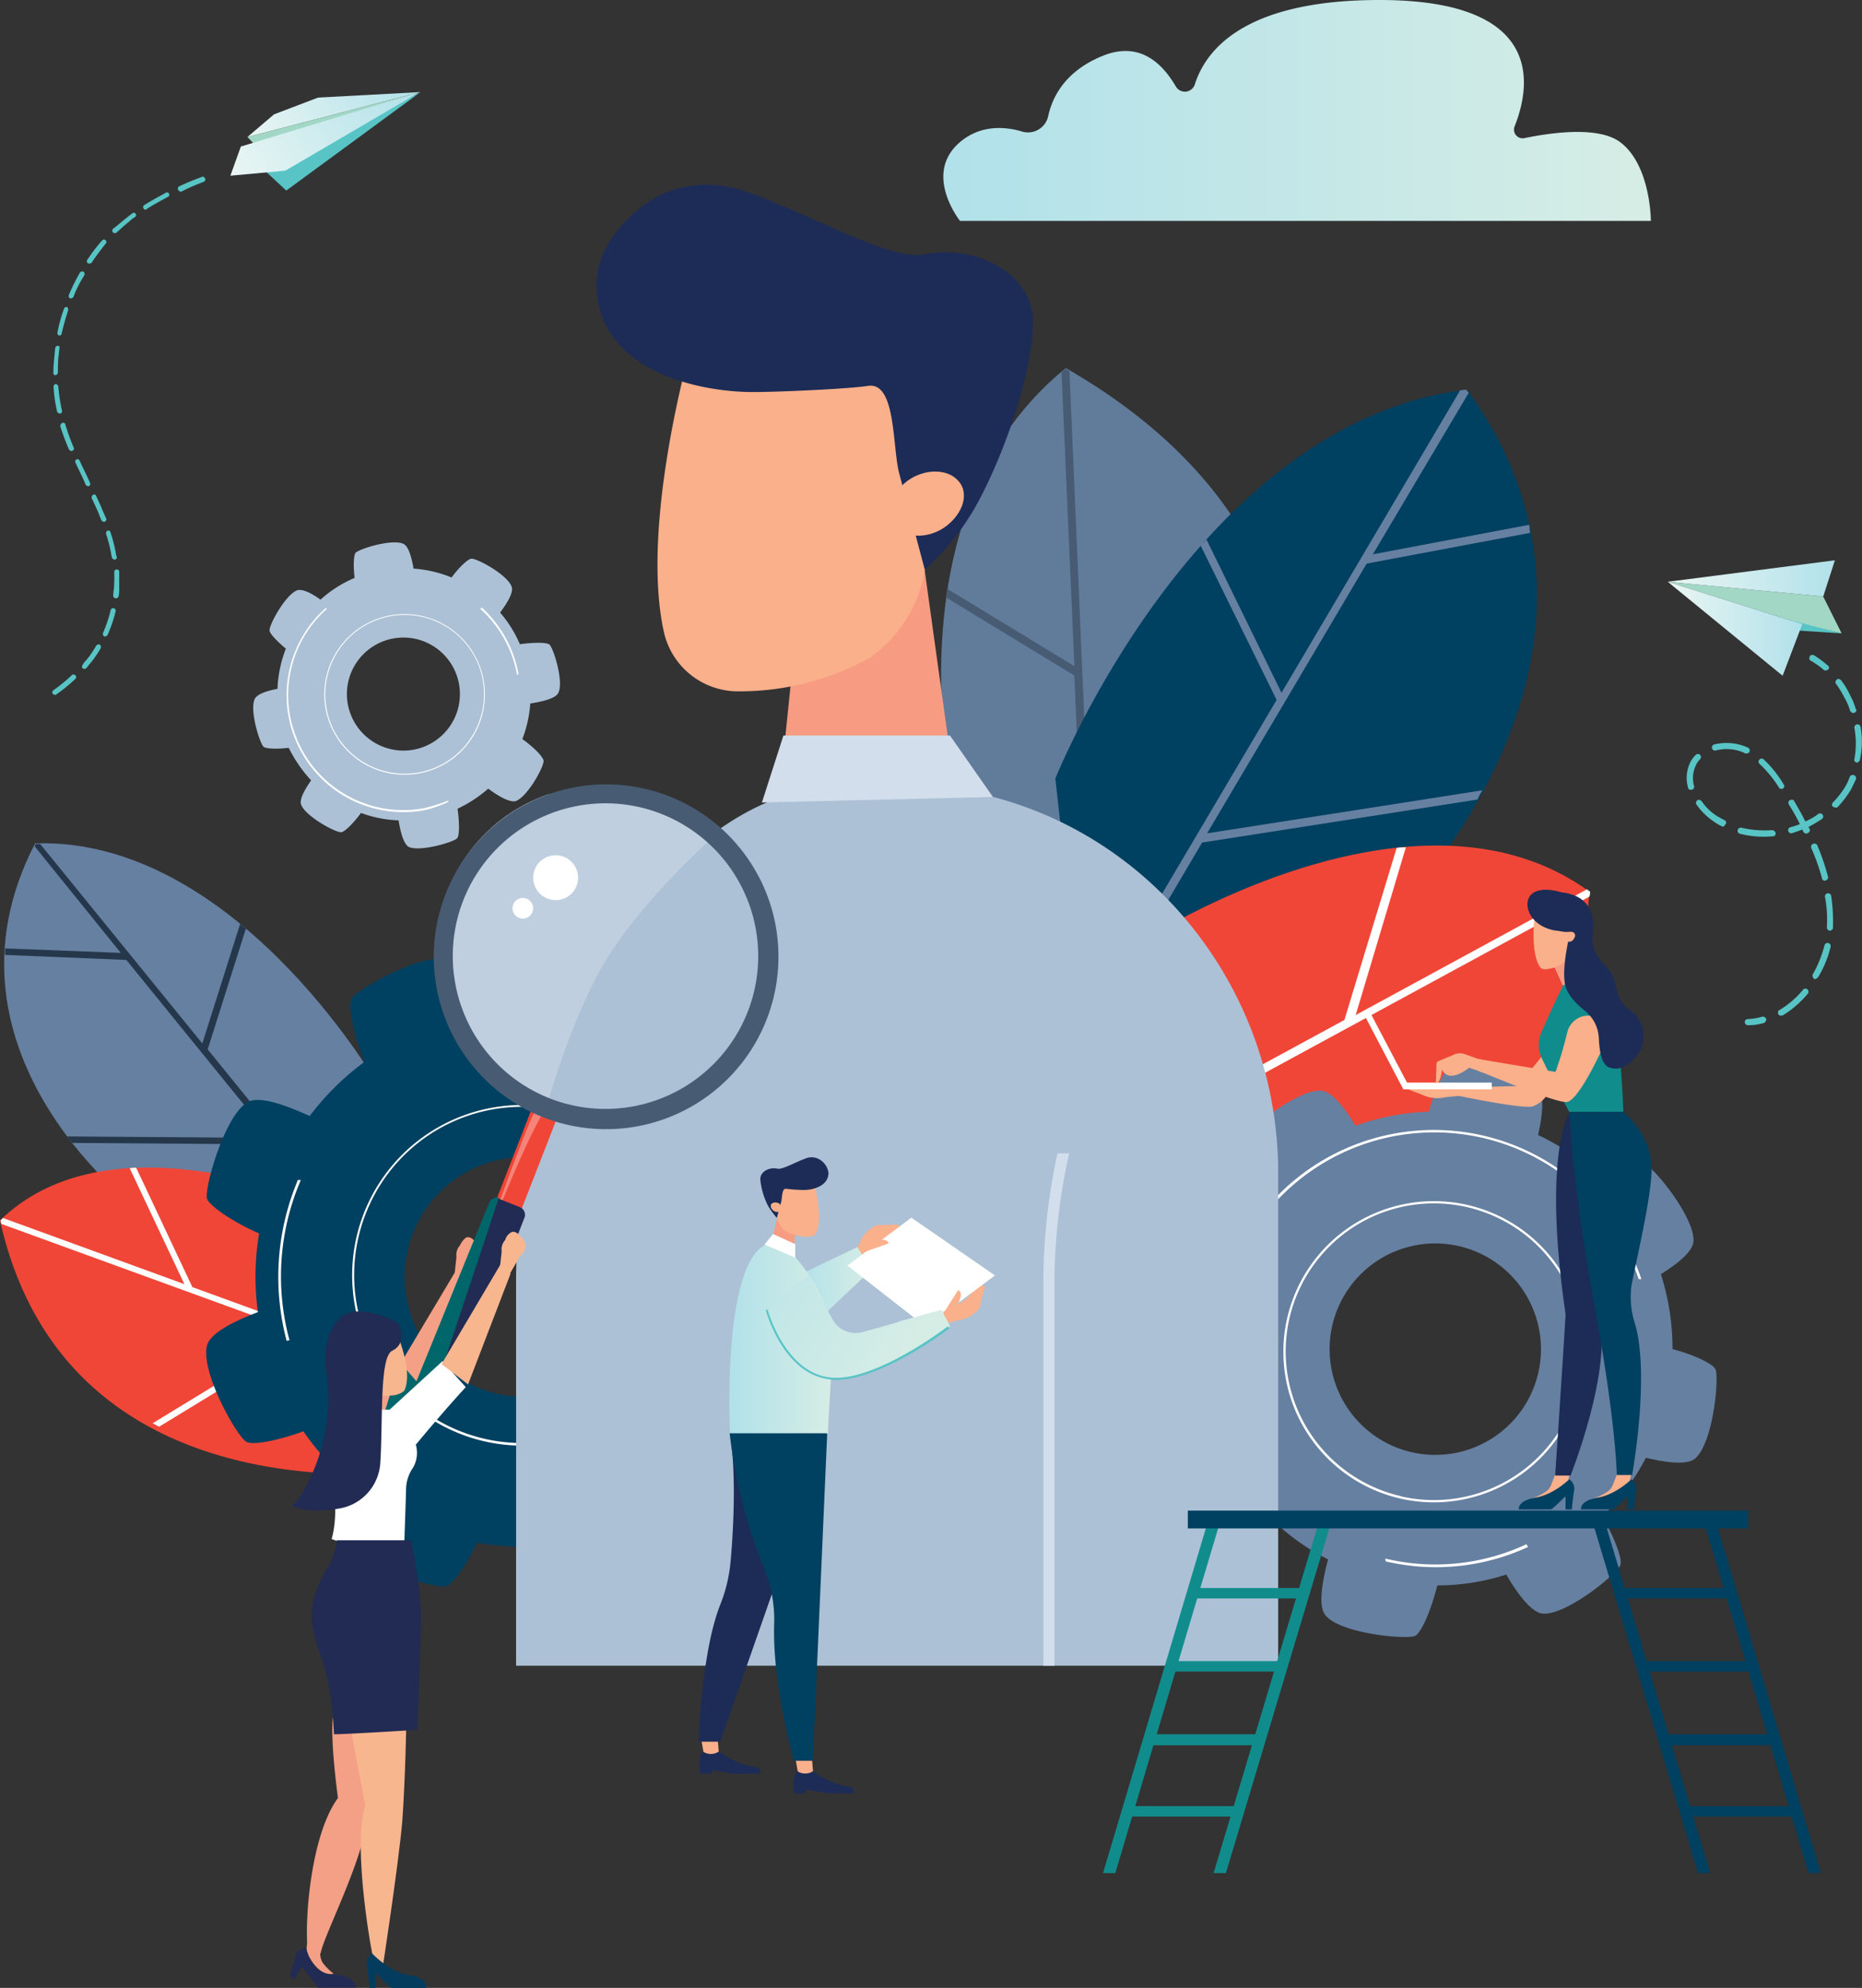 <svg xmlns="http://www.w3.org/2000/svg" xmlns:xlink="http://www.w3.org/1999/xlink" viewBox="0 0 371.08 396"><rect x="0" y="0" width="371.08" height="396" fill="#333333" stroke="none"/><defs><style>.cls-1{fill:#6680a1;}.cls-2{fill:#25374b;}.cls-3{fill:#f04637;}.cls-28,.cls-4{fill:#fff;}.cls-5{fill:#617b9b;}.cls-6{fill:#475b73;}.cls-7{fill:#004060;}.cls-8{fill:#acc1d6;}.cls-9{fill:url(#linear-gradient);}.cls-10{fill:url(#linear-gradient-2);}.cls-11{fill:#a2d7c5;}.cls-12{fill:#58c4c5;}.cls-13{fill:url(#linear-gradient-3);}.cls-14{fill:#f79c82;}.cls-15{fill:#fab08a;}.cls-16{fill:#1c2c57;}.cls-17{fill:#d2deec;}.cls-18{fill:#118c8c;}.cls-19{fill:url(#linear-gradient-4);}.cls-20{fill:url(#linear-gradient-5);}.cls-21{fill:url(#linear-gradient-6);}.cls-22{fill:url(#linear-gradient-7);}.cls-23{fill:#f4a086;}.cls-24{fill:#00666a;}.cls-25{fill:#f8b68f;}.cls-26{fill:#043c5e;}.cls-27{fill:#212b53;}.cls-28{opacity:0.33;isolation:isolate;}.cls-29{fill:#bfcfdf;}.cls-30{fill:url(#linear-gradient-8);}.cls-31{fill:url(#linear-gradient-9);}</style><linearGradient id="linear-gradient" x1="329" y1="342" x2="188" y2="342" gradientTransform="matrix(1, 0, 0, -1, 0, 364)" gradientUnits="userSpaceOnUse"><stop offset="0" stop-color="#d6ede5"/><stop offset="1" stop-color="#b1e1ea"/></linearGradient><linearGradient id="linear-gradient-2" x1="51.89" y1="332.59" x2="80.73" y2="350.63" gradientTransform="matrix(1, 0, 0, -1, 0, 364)" gradientUnits="userSpaceOnUse"><stop offset="0" stop-color="#eaf6f3"/><stop offset="1" stop-color="#b1e1ea"/></linearGradient><linearGradient id="linear-gradient-3" x1="46.45" y1="328.12" x2="81" y2="349.73" xlink:href="#linear-gradient-2"/><linearGradient id="linear-gradient-4" x1="173.79" y1="108.28" x2="159.04" y2="108.28" xlink:href="#linear-gradient"/><linearGradient id="linear-gradient-5" x1="165.94" y1="97.45" x2="145.31" y2="97.45" xlink:href="#linear-gradient"/><linearGradient id="linear-gradient-6" x1="181" y1="92.88" x2="135.76" y2="120.86" xlink:href="#linear-gradient"/><linearGradient id="linear-gradient-7" x1="184.19" y1="98.03" x2="138.95" y2="126.02" xlink:href="#linear-gradient"/><linearGradient id="linear-gradient-8" x1="332.36" y1="248.78" x2="365.67" y2="248.78" xlink:href="#linear-gradient-2"/><linearGradient id="linear-gradient-9" x1="332.36" y1="238.75" x2="359.18" y2="238.75" xlink:href="#linear-gradient-2"/></defs><title>Asset 1</title><g id="Layer_2" data-name="Layer 2"><g id="Layer_1-2" data-name="Layer 1"><path class="cls-1" d="M74.8,215.29S46.57,166.74,7,168c-21.9,42.21,21.5,73.81,21.5,73.81l47.76,11.49Z"/><path class="cls-2" d="M47.85,184.08l-7.53,23.78L8,168.12H7.13c-.1.2-.2.3-.2.5l17.14,21.2L1,188.93v1.29l24.18,1L54,226.68l-40.62-.3c.3.4.59.79,1,1.29l40.72.3L75.6,253.13l.79.2v-1.19l-35-43.1L49,185Q48.3,184.37,47.85,184.08Z"/><path class="cls-3" d="M41.71,233.61c-13.57-2.18-30.22-1.68-41.71,9.51,14.07,62.72,87.49,49.34,87.49,49.34L74.21,256.3A45.65,45.65,0,0,0,41.71,233.61Z"/><path class="cls-4" d="M.1,243.13c.1.2.1.49.2.69l59.64,21.7-29.52,18c.4.2.89.49,1.29.69l29.72-18.13,23.28,8.52-1-1.68L38.34,256.4l-11.2-23.78a5.66,5.66,0,0,0-1.29.1l10.9,23.09L.59,242.63Z"/><path class="cls-5" d="M192.81,173.32s-20.58-67.43,19.6-100c77.16,44.3,33.31,119.94,33.31,119.94Z"/><path class="cls-6" d="M212.4,73.46c.24.12.49.37.73.49l3.55,83,37.6-35.74c.12.49.37,1.1.49,1.59l-38,36.1,1,24-1.59-.61-2.08-47.73L188.52,119c.12-.61.12-1.1.25-1.71l25.35,15.42-2.57-58.62A5.17,5.17,0,0,0,212.4,73.46Z"/><path class="cls-7" d="M210.32,155.09s28.41-71.23,82.06-77.47c38.09,52.5-14.09,103.9-14.09,103.9l-62.22,25.09Z"/><path class="cls-1" d="M240.45,107.48,255.39,138,291,77.74c.37,0,.86-.12,1.22-.12a2.17,2.17,0,0,0,.49.61l-19.11,32.19,31.11-5.87a2.07,2.07,0,0,1,.12.86l.12.74-32.58,6.12L240.57,166l54.87-8.57a13.32,13.32,0,0,0-1,1.84l-54.87,8.57L217.06,206l-1.1.37-.12-1.71,38.58-65.23-15.19-30.84A9.9,9.9,0,0,0,240.45,107.48Z"/><path class="cls-3" d="M228.2,187.15s53.77-34.76,88.55-9.55c-6.25,87.5-118.19,85.67-118.19,85.67Z"/><path class="cls-4" d="M316.88,177.6a2.7,2.7,0,0,1-.12,1l-76.18,41.37,43.48,18.36c-.49.37-1.1.73-1.59,1.1l-43.73-18.48L209,237.08l1-2.45,57.93-31.45,10.41-34.27a9.3,9.3,0,0,1,1.84-.12l-10,33.41,46.17-25.09C316.26,177.24,316.51,177.36,316.88,177.6Z"/><path class="cls-1" d="M228.77,266.27c.54,1.19,4.87,3.14,10.18,4.44a46.11,46.11,0,0,0,2.6,13.42c-4.11,2.38-8.12,5.3-8.23,7.57-.22,4.76,7.9,14.72,9.74,15.36,1.19.43,5.85-1.3,10.61-4.22a44.29,44.29,0,0,0,11,7.79c-1.19,4.55-2.06,9.52-.43,11.25,3.14,3.57,16,4.76,17.76,4,1.19-.54,3.14-4.87,4.44-10.06a45.15,45.15,0,0,0,13.75-2.16c2.27,3.9,5.09,7.68,7.36,7.79,4.77.22,14.73-7.9,15.38-9.74.43-1.08-1.08-5.19-3.57-9.63a46.18,46.18,0,0,0,8.66-11.69c4.11,1,8.34,1.51,9.85.11,3.57-3.14,4.77-16,4-17.75-.43-1-4-2.81-8.55-4A49,49,0,0,0,331,253.82c3.46-2.16,6.39-4.54,6.5-6.6.22-4.76-7.91-14.72-9.75-15.36-1.08-.33-4.66.86-8.66,3a45.11,45.11,0,0,0-12.56-8.76c.87-3.89,1.3-7.79,0-9.2-3.14-3.57-16-4.76-17.76-4-1,.43-2.82,4.11-4,8.55a47.36,47.36,0,0,0-14.62,2.81c-2.17-3.57-4.77-6.93-6.93-7-4.76-.22-14.73,7.9-15.38,9.74-.43,1.08,1.08,5.3,3.68,9.63a48.86,48.86,0,0,0-7.9,11.79c-4.33-1.08-9-1.73-10.61-.33C229.2,251.66,227.9,264.43,228.77,266.27ZM290.6,248.2a21.06,21.06,0,1,1-25.12,16A21.05,21.05,0,0,1,290.6,248.2Z"/><path class="cls-4" d="M292.33,240a30,30,0,1,1-35.84,22.72A30,30,0,0,1,292.33,240Zm-13,58.11a29.55,29.55,0,1,0-22.41-35.27A29.59,29.59,0,0,0,279.34,298.08Z"/><path class="cls-4" d="M242.3,268.43c.22.11.33.11.54.22a46.12,46.12,0,0,1,1-9.31,43,43,0,0,1,82.73-4.54h.54a43.62,43.62,0,0,0-83.92,4.44A52.81,52.81,0,0,0,242.3,268.43Z"/><path class="cls-4" d="M304.24,307.6a42.86,42.86,0,0,1-27.61,3c-.22,0-.32-.11-.54-.11a.81.81,0,0,0,.11.54c.11,0,.22.11.43.11a43.84,43.84,0,0,0,27.94-3A1,1,0,0,1,304.24,307.6Z"/><path class="cls-7" d="M118.57,191.11c-1.35.37-4.53,4.9-7,10.4a51,51,0,0,0-15.55.24c-1.84-5-4.29-10-6.86-10.65-5.27-1.22-17.88,5.88-19.11,7.83-.73,1.22.25,6.85,2.57,12.61a53.4,53.4,0,0,0-10.9,10.77c-4.9-2.2-10.17-4.16-12.49-2.69-4.53,2.82-8.45,16.89-8,19.09.37,1.35,4.78,4.53,10.41,7a51.76,51.76,0,0,0-.24,15.67c-4.78,1.83-9.55,4.16-10.17,6.73-1.23,5.26,5.88,17.87,7.84,19.09,1.23.73,6-.12,11.39-2.08A49.81,49.81,0,0,0,71.9,297c-2,4.41-3.31,8.93-2.08,11,2.82,4.53,16.9,8.45,19.11,8,1.23-.37,3.92-3.92,6.12-8.69a53.79,53.79,0,0,0,17.15.25c1.71,4.28,3.8,8.08,6,8.57,5.27,1.22,17.88-5.87,19.11-7.83.61-1.1,0-5.38-1.71-10.16a52.8,52.8,0,0,0,12.25-12.24c4.17,1.71,8.33,2.94,10.29,1.71,4.53-2.82,8.45-16.89,8-19.09-.37-1.22-4-3.92-8.82-6.12a52,52,0,0,0-.24-16.89c4.41-1.71,8.57-4,9.19-6.24,1.23-5.26-5.88-17.87-7.84-19.09-1.22-.74-6.12.12-11.51,2.2a50.38,50.38,0,0,0-11.64-11.14c2.08-4.65,3.8-9.67,2.45-11.75C134.73,194.42,120.77,190.5,118.57,191.11Zm8,72.45a23.88,23.88,0,1,1-12.86-31.21A23.93,23.93,0,0,1,126.53,263.57Z"/><path class="cls-4" d="M135.47,267a33.93,33.93,0,1,1-18.37-44.3A34.08,34.08,0,0,1,135.47,267ZM73.13,241.17a33.47,33.47,0,1,0,43.72-18.11A33.38,33.38,0,0,0,73.13,241.17Z"/><path class="cls-4" d="M113.55,205.8c-.12.25-.24.37-.37.61a50.56,50.56,0,0,1,10.17,2.94,48.63,48.63,0,0,1-11.15,93,5.33,5.33,0,0,1-.12.61,49.29,49.29,0,0,0,11.64-94.24A55.69,55.69,0,0,0,113.55,205.8Z"/><path class="cls-4" d="M57.7,267a48.54,48.54,0,0,1,2-31.33c.12-.24.12-.37.24-.61h-.61c0,.12-.12.24-.12.37a49.7,49.7,0,0,0-2.08,31.7A1.1,1.1,0,0,1,57.7,267Z"/><path class="cls-8" d="M91.09,167c.49-.49.49-3.05.1-5.9a26.27,26.27,0,0,0,6.11-4c2,1.48,4.33,2.85,5.52,2.46,2.36-.89,5.61-6.89,5.51-8,0-.69-1.87-2.66-4.23-4.33a24.69,24.69,0,0,0,1.58-7.09c2.46-.39,5.12-1,5.61-2.17,1.08-2.26-1-8.86-1.77-9.54-.49-.49-3.05-.49-5.91-.1a24.25,24.25,0,0,0-3.94-6.3c1.48-2,2.76-4.13,2.27-5.22-.89-2.36-6.89-5.61-8-5.51-.59,0-2.36,1.57-3.94,3.74a24.38,24.38,0,0,0-7.58-1.77c-.39-2.26-1-4.43-2-4.92-2.26-1.08-8.86,1-9.55,1.77-.39.49-.49,2.56-.2,5a24.27,24.27,0,0,0-6.8,4.33c-1.77-1.28-3.55-2.17-4.63-1.87-2.36.88-5.61,6.89-5.52,8,0,.59,1.38,2.07,3.25,3.64a24.54,24.54,0,0,0-1.67,8c-2.07.39-4,1-4.53,2-1.08,2.26,1,8.86,1.77,9.55.49.39,2.56.49,5,.2A27.64,27.64,0,0,0,62,155.45c-1.28,1.87-2.36,3.74-2,4.82.89,2.36,6.89,5.61,8,5.51.59,0,2.36-1.67,3.94-3.84a24.07,24.07,0,0,0,7.49,1.48c.39,2.36,1,4.72,2.07,5.31C83.8,169.71,90.4,167.75,91.09,167ZM69.32,140.29a11.26,11.26,0,1,1,13.1,9.05A11.28,11.28,0,0,1,69.32,140.29Z"/><path class="cls-4" d="M64.89,141.18A16,16,0,1,1,83.5,154.07,16,16,0,0,1,64.89,141.18Zm31.32-5.71a15.82,15.82,0,1,0-12.7,18.4A15.85,15.85,0,0,0,96.21,135.47Z"/><path class="cls-4" d="M89.31,159.77v-.29A34.66,34.66,0,0,1,84.49,161a22.93,22.93,0,0,1-19.4-39.66c0-.1-.1-.2-.1-.29a23.28,23.28,0,0,0,19.6,40.35A24.25,24.25,0,0,0,89.31,159.77Z"/><path class="cls-4" d="M95.72,121.3A23.2,23.2,0,0,1,103,134.19v.29c.1-.1.2-.1.3-.2v-.2A23.74,23.74,0,0,0,96,121C95.91,121.2,95.81,121.2,95.72,121.3Z"/><path class="cls-9" d="M329,44H191.32s-7.47-9.34,0-15.69c4.09-3.49,9-3.14,12.5-2.07a4.12,4.12,0,0,0,5.1-3.21c.86-3.85,3.45-8.91,10.85-11.91s11.92,1.57,14.58,6.13a2.08,2.08,0,0,0,3.74-.36C240.37,9.63,248.42,0,274.92,0c33.68,0,29.88,17.76,26.93,25.17a1.73,1.73,0,0,0,1.94,2.35c5.17-1.07,14.8-2.5,19.18.86C329,33,329,44,329,44Z"/><path class="cls-10" d="M83.84,18.34l-20.45,1.1-8.78,3.34-5.3,4.51Z"/><path class="cls-11" d="M83.84,18.34,50.73,28.79l-1.42-1.5"/><path class="cls-12" d="M53,34.16l.05.09,4,3.71L83.75,18.39Z"/><path class="cls-13" d="M45.91,35,48,29.19,83.61,18.36,56.86,34Z"/><path class="cls-12" d="M17.18,131.52a18.53,18.53,0,0,0,2-2.92.67.67,0,0,1,.71-.2.67.67,0,0,1,.2.71,23.59,23.59,0,0,1-2.08,3c-.29.3-.53.69-.82,1-.17.11-.26.16-.4.13l-.28-.06a.49.49,0,0,1-.07-.68A3.61,3.61,0,0,1,17.18,131.52Z"/><path class="cls-12" d="M35.65,37.15a48.62,48.62,0,0,1,4.55-1.89c.26-.16.5,0,.67.3s0,.5-.3.67a45.28,45.28,0,0,0-4.41,1.92c-.09.05-.17.11-.22,0a.76.76,0,0,1-.39-.24A.57.57,0,0,1,35.65,37.15Z"/><path class="cls-12" d="M29,41.78a.52.52,0,0,1-.39-.24.48.48,0,0,1,.16-.7c1.29-.81,2.8-1.63,4.31-2.46a.46.46,0,0,1,.4.83c-1.43.77-2.94,1.6-4.23,2.41C29.23,41.76,29.09,41.73,29,41.78Z"/><path class="cls-12" d="M22.05,121.55a.5.5,0,0,1,1,.22,28.9,28.9,0,0,1-1.6,4.7.65.65,0,0,1-.51.32l-.14,0a.62.62,0,0,1-.29-.65A27.27,27.27,0,0,0,22.05,121.55Z"/><path class="cls-12" d="M23,119.19a.62.62,0,0,1-.46-.55c.1-.42.05-.87.15-1.29a29.41,29.41,0,0,0,.07-3.51.52.52,0,0,1,1-.05c0,1.18,0,2.36,0,3.59,0,.5-.05.87-.1,1.37a.61.61,0,0,1-.69.43Z"/><path class="cls-12" d="M22.91,111.46a.1.1,0,0,1-.14,0c-.23,0-.39-.24-.49-.41a30,30,0,0,0-1.13-4.67.56.56,0,0,1,.3-.67A.42.42,0,0,1,22,106a28,28,0,0,1,1.18,4.75C23.43,111.14,23.22,111.39,22.91,111.46Z"/><path class="cls-12" d="M11.85,69.34l-.22,1.93c-.09,1-.09,2-.09,2.92a.58.58,0,0,1-.49.55.38.38,0,0,1-.41-.46c0-1,.08-2,.17-3L11,69.37c.07-.28.27-.53.55-.46C11.75,68.81,11.91,69.06,11.85,69.34Z"/><path class="cls-12" d="M11.62,77a34.61,34.61,0,0,0,.73,4.79.45.45,0,0,1-.35.58.1.1,0,0,1-.14,0c-.22,0-.33-.15-.49-.41a29.8,29.8,0,0,1-.7-4.93.58.58,0,0,1,.49-.55C11.35,76.57,11.6,76.78,11.62,77Z"/><path class="cls-12" d="M13.58,61.81c-.49,1.5-.93,3.09-1.29,4.62a.48.48,0,0,1-.46.41.49.49,0,0,1-.38-.6,28.53,28.53,0,0,1,1.32-4.76c.06-.28.38-.35.65-.29A.85.85,0,0,1,13.58,61.81Z"/><path class="cls-12" d="M18.27,52.31c-.12.19-.26.16-.48.18s-.14,0-.28-.06a.49.49,0,0,1-.15-.62,36.6,36.6,0,0,1,3-3.93.48.48,0,0,1,.74.61C20.12,49.73,19.15,51,18.27,52.31Z"/><path class="cls-12" d="M17.7,96.83c-.09.05-.17.11-.23,0a.77.77,0,0,1-.39-.24L16.85,96c-.58-1.31-1.24-2.56-1.82-3.87a.46.46,0,0,1,.83-.4c.58,1.31,1.24,2.56,1.82,3.87l.24.57A.46.46,0,0,1,17.7,96.83Z"/><path class="cls-12" d="M14.65,59.12a.65.65,0,0,1-.51.32l-.14,0c-.28-.06-.35-.38-.29-.65a43.15,43.15,0,0,1,2.21-4.49.67.67,0,0,1,.71-.2.67.67,0,0,1,.2.71A21.65,21.65,0,0,0,14.65,59.12Z"/><path class="cls-12" d="M18.54,98.57a.4.4,0,0,1,.61.21c.85,1.74,1.39,3.18,2,4.49.16.26,0,.5-.3.66-.09.05-.09.05-.23,0a.77.77,0,0,1-.44-.32c-.49-1.36-1.13-2.76-1.92-4.41A.68.68,0,0,1,18.54,98.57Z"/><path class="cls-12" d="M14.29,134.52c.2-.25.48-.18.73,0s.18.48,0,.73a35.42,35.42,0,0,1-3.8,3.09.37.37,0,0,1-.31.08.52.52,0,0,1-.39-.24.46.46,0,0,1,.07-.64A32.07,32.07,0,0,0,14.29,134.52Z"/><path class="cls-12" d="M12.45,84.24a.42.42,0,0,1,.58.35,42.93,42.93,0,0,0,1.66,4.57c.16.26,0,.5-.3.66-.09.05-.09.05-.23,0a.77.77,0,0,1-.44-.32c-.71-1.7-1.26-3.15-1.72-4.65C12.07,84.59,12.22,84.26,12.45,84.24Z"/><path class="cls-12" d="M25,43.58c.46-.41.89-.68,1.35-1.08a.46.46,0,1,1,.57.72,7.84,7.84,0,0,0-1.27,1c-.81.62-1.56,1.33-2.39,2.09a.61.61,0,0,1-.4.13c-.14,0-.28-.06-.33-.15-.25-.2-.18-.48,0-.73C23.35,45,24.1,44.26,25,43.58Z"/><path class="cls-14" d="M158.09,131.34,154.54,166l37.23,1.47-7.47-53.73Z"/><path class="cls-15" d="M146.58,137.71h-.12a15.15,15.15,0,0,1-14.08-11.5c-5-21.66,5.51-57.89,5.51-57.89l20-8.44L183.2,75.54l1.47,32.8A26.85,26.85,0,0,1,173.4,131,53.59,53.59,0,0,1,146.58,137.71Z"/><path class="cls-16" d="M179.16,94.14c-1.35-5.51-.61-18.24-6.25-17.26-4,.61-18.13,1.22-22.78,1.22-11.27,0-31.23-4.41-31.23-21.54,0-8.57,8.33-15.91,13.6-18.11a22.66,22.66,0,0,1,16.29-.24c12.37,4.28,28.78,13.83,35.27,12.48,11-2.2,22,4.28,21.8,13.58-.12,10-5.39,25-10.29,34.51a50.58,50.58,0,0,1-11.27,14.69Z"/><path class="cls-15" d="M190.55,95.36c-2.45-2.2-7.23-1.84-10.41,1s-3.92,6.73-1.35,8.93,7.23,1.84,10.41-1S193.12,97.57,190.55,95.36Z"/><path class="cls-8" d="M254.73,331.81V233.66c0-37.82-27.07-70.74-64.42-76.49a107.72,107.72,0,0,0-17.15-1.22c-1.23,0-2.57,0-3.8.12-41,1.47-66.51,58.13-66.51,99.13v76.61Z"/><path class="cls-17" d="M210.14,331.81V255.2a118.62,118.62,0,0,1,2.94-25.46h-2.33a121.86,121.86,0,0,0-2.82,25.46v76.61Z"/><path class="cls-17" d="M156.13,146.52h33.19l8.57,12.24-46.05,1.1Z"/><path class="cls-18" d="M240.89,302.51l-21.07,70.62h2.45l21.07-70.62Z"/><path class="cls-18" d="M263.05,302.51l-21.19,70.62h2.45l21.19-70.62Z"/><path class="cls-18" d="M241,302.51v1.83h22.9l.37-1.83Z"/><path class="cls-18" d="M237.09,316.34v2.08H260l.37-2.08Z"/><path class="cls-18" d="M233,330.9l-.86,2.08H255l.49-2.08Z"/><path class="cls-18" d="M228.76,345.47l-1,2.2h22.9l.49-2.2Z"/><path class="cls-18" d="M224.72,359.79l-.86,2.08h22.9l.37-2.08Z"/><path class="cls-7" d="M339.36,302.51l21.07,70.62h2.45l-21.07-70.62Z"/><path class="cls-7" d="M317.19,302.51l21.19,70.62h2.45l-21.19-70.62Z"/><path class="cls-7" d="M318.41,302.51l.37,1.83h22.9v-1.83Z"/><path class="cls-7" d="M345.6,316.34v2.08H322.7l-.37-2.08Z"/><path class="cls-7" d="M349.65,330.9l.86,2.08H327.72l-.49-2.08Z"/><path class="cls-7" d="M353.93,345.47l1,2.2H332l-.49-2.2Z"/><path class="cls-7" d="M358,359.79l.86,2.08h-22.9l-.37-2.08Z"/><path class="cls-7" d="M348.42,300.92H236.72v3.55h111.7Z"/><path class="cls-14" d="M158.48,245.38l-.37,5.39-5.39.24,2.21-8.44Z"/><path class="cls-15" d="M160.81,246.36a2.53,2.53,0,0,0,1.59-.37c2-2.82-.24-10.52-.24-10.52L159,234.12l-4,2.45-.24,5.14a4.3,4.3,0,0,0,1.84,3.55A8.94,8.94,0,0,0,160.81,246.36Z"/><path class="cls-16" d="M155.66,239.5c.25-.86.12-2.82,1-2.69a32.24,32.24,0,0,0,3.55.24c1.71,0,4.9-.73,4.9-3.43a3.68,3.68,0,0,0-2.08-2.81,3.13,3.13,0,0,0-2.57,0c-2,.73-4.53,2.2-5.51,2-1.71-.37-3.43.61-3.43,2.08a14.35,14.35,0,0,0,1.59,5.39,16.34,16.34,0,0,0,1.71,2.33Z"/><path class="cls-15" d="M153.82,239.75a1.31,1.31,0,0,1,1.59.12c.49.49.61,1.1.24,1.35a1.31,1.31,0,0,1-1.59-.12C153.58,240.73,153.46,240,153.82,239.75Z"/><path class="cls-15" d="M173.54,249.54a5.71,5.71,0,0,1,2-2.2c1.35-1,4.78-2.33,3.31-3.43-1.84.12-4,.12-4,.12a6.24,6.24,0,0,0-3.06,2.57l-1.59,3.31s.73,1.59.73,1.71l.74-.12C172.2,250.76,172.93,250.15,173.54,249.54Z"/><path class="cls-15" d="M173.67,248.68v-.25c-.24,0-.49.12-.73.12-.73.49-1.47.86-2.33,1.35.37.37.73,1,.86,1l5.63-2s.12-.74-1.23-.74A5.46,5.46,0,0,0,173.67,248.68Z"/><path class="cls-19" d="M165.21,260.92l8.57-8.08-2.94-4.41-11.76,5.63,5,8.93Z"/><path class="cls-20" d="M155.66,247.58c-12.25-2.57-10.17,38.06-10.17,38.06H165s.24-7.1,1-16C166.44,262,162.28,253.46,155.66,247.58Z"/><path class="cls-16" d="M162,352.83a17.31,17.31,0,0,0,6.25,2.94c1,.25,2-.12,2,1.47H165l-4.41-.73v.73h-2.33s-.61-3.92.73-4.41Z"/><path class="cls-15" d="M161.79,350l.24,2.82a2.81,2.81,0,0,1-2.94.12l-.12-.12-.49-2.82Z"/><path class="cls-15" d="M189.59,260.31a5.93,5.93,0,0,0,2.69-1.35c1.35-1.1,3.43-4.16,4-2.45a27.16,27.16,0,0,0-1,3.92,6.21,6.21,0,0,1-3.18,2.32l-3.55.86-1.47-1.1.37-.73C188.12,261.29,188.85,260.8,189.59,260.31Z"/><path class="cls-15" d="M190.45,260.43h.24c-.12.24-.12.49-.24.61-.61.61-1.22,1.35-1.84,2-.37-.37-.74-1-.86-1l3.18-5s.74.12.49,1.35A5,5,0,0,1,190.45,260.43Z"/><path class="cls-16" d="M143.29,348.92a17.32,17.32,0,0,0,6.25,2.94c1,.24,2-.12,2,1.47h-5.27l-4.41-.73v.73h-2.33s-.61-3.92.73-4.41Z"/><path class="cls-15" d="M143,346.1l.24,2.82a2.81,2.81,0,0,1-2.94.12l-.12-.12-.49-2.82Z"/><path class="cls-16" d="M145.5,285.64s1.59,8.2.12,25.21a30.79,30.79,0,0,1-2.08,8.81c-3.8,9.55-4.29,27.29-4.29,27.29h4.29l15.07-43.08Z"/><path class="cls-21" d="M152.72,260.92s3.31,12.48,12.49,13.71,24.13-10.4,24.13-10.4l-1.59-3.31L172,265.33a5.22,5.22,0,0,1-6.12-2.57l-4.78-8.81Z"/><path class="cls-7" d="M164.85,285.64,162,350.75h-3.8s-4.29-15.18-3.92-27.17a26.77,26.77,0,0,0-2-11.14,100.29,100.29,0,0,1-6.86-26.93h19.35Z"/><path class="cls-4" d="M198.28,254.07l-13.72,10.28-15.68-12.24,12.74-9.55Z"/><path class="cls-22" d="M180,266.92a9,9,0,0,0-.86-3.67l8.45-2.33,1.59,3.31a77.25,77.25,0,0,1-9.55,6.12A16.29,16.29,0,0,0,180,266.92Z"/><path class="cls-12" d="M153,260.92c0,.12,3.43,12.36,12.25,13.46,8.21,1.1,21.56-8.57,23.64-10.16l.37.37c-2,1.47-14.09,10.28-22.66,10.28a4.61,4.61,0,0,1-1.35-.12C156,273.65,152.6,261,152.6,260.92Z"/><path class="cls-15" d="M191.92,262.76l-2.94.61a6.21,6.21,0,0,0-1.1-2c.61-.37,1.23-.73,1.72-1.1a5.93,5.93,0,0,0,2.69-1.35,15.18,15.18,0,0,0-.37,3.3C191.79,262.39,191.92,262.51,191.92,262.76Z"/><path class="cls-15" d="M188,261.66l2.94-4.65s.74.12.49,1.35a5,5,0,0,1-1,2.08h.24c-.12.24-.12.49-.24.61a23.59,23.59,0,0,0-1.71,1.84A10.89,10.89,0,0,1,188,261.66Z"/><path class="cls-15" d="M174.52,246.85h0a7.19,7.19,0,0,0-1.1,1.59,3.31,3.31,0,0,0-1,.86c0-.25-.12-.61-.12-.86A7.26,7.26,0,0,0,174.52,246.85Z"/><path class="cls-15" d="M174,247.34a6,6,0,0,1,1.84-.37c1.23,0,1.23.74,1.23.74l-4.53,1.59c0-.37-.12-.61-.12-.86C172.93,248.07,173.54,247.7,174,247.34Z"/><path class="cls-4" d="M158.48,250.52v-2.69l-4.41-2-1.71,2.08Z"/><path class="cls-14" d="M309.8,192.73l2.2,4.77,3.55-3.18-2.57-7Z"/><path class="cls-15" d="M308.57,193a1.93,1.93,0,0,1-1.47-.12c-2.08-2.45-1.35-9.55-1.35-9.55l2.45-2.2,3.8,1.84,1,3.92a6.41,6.41,0,0,1-1,4.53A6,6,0,0,1,308.57,193Z"/><path class="cls-15" d="M308,218.55a5.66,5.66,0,0,1-2.57,1.84c-1.71.61-14.7-2.08-14.7-2.08l-2.57.24a6.94,6.94,0,0,1-4.16-.24l-3.8-1.47,22.29-.49L311,205.82Z"/><path class="cls-18" d="M315.55,194.32s5.14,6.61,6.37,10.89,1.59,16.28,1.59,16.28H312.74s-3.06-5.63-5.51-10.77a6.19,6.19,0,0,1-.12-4.89c1.71-4,4.41-9.55,4.41-9.55Z"/><path class="cls-15" d="M310,293.57l-.86,2.2a2.86,2.86,0,0,1-1.22,1.47,11.17,11.17,0,0,1-2.94,1.35c1.72,1.47,4.41-.12,6-1.1a3.41,3.41,0,0,0,1.47-2.2l.37-1.71Z"/><path class="cls-7" d="M312.74,294.68a2.29,2.29,0,0,1,1,2.08c-.24,1.22-.49,3.92-.49,3.92H312V298.1c0-.12-2.57,2.57-2.94,2.57h-6.37s-.37-1.71,3.31-2.33S312.74,294.68,312.74,294.68Z"/><path class="cls-15" d="M322.29,293.57l-.86,2.2a2.86,2.86,0,0,1-1.22,1.47,11.17,11.17,0,0,1-2.94,1.35c1.72,1.47,4.41-.12,6-1.1a3.41,3.41,0,0,0,1.47-2.2l.37-1.71Z"/><path class="cls-7" d="M325.11,294.68a2.29,2.29,0,0,1,1,2.08c-.24,1.22-.49,3.92-.49,3.92h-1.22V298.1c0-.12-2.57,2.57-2.94,2.57h-6.37s-.37-1.71,3.31-2.33S325.11,294.68,325.11,294.68Z"/><path class="cls-16" d="M312.74,221.73s-5.39,8.08-.73,40.14c-.73,12.12-2.08,32.06-2.08,32.06H313s8.45-21.3,5.63-31.82c-.61-10.52,2-40.51,2-40.51Z"/><path class="cls-7" d="M323.52,221.49s5.63,4.53,5.63,11.26c0,5.26-2.57,16.15-4,23.25a17.16,17.16,0,0,0,.73,7.83c2.94,10.4-.61,30-.61,30h-3.06s-.12-10.16-4.29-32.8c-4.78-26.07-5.14-39.53-5.14-39.53Z"/><path class="cls-4" d="M279.67,217H297.3v-1.35H280.4l-7.47-14.2-1.1.61Z"/><path class="cls-15" d="M320.45,206.44s-5.63,13.1-8.33,13.1-17.76-6.36-17.76-6.36l.37-2.2L310,213.53a76.73,76.73,0,0,0,2.33-7.83,4.35,4.35,0,0,1,3.31-3.3C319.35,201.66,320.45,206.44,320.45,206.44Z"/><path class="cls-16" d="M313,185.51s-1.71,1-6.86-2.32c-.73.24.49-7.22,7.1-5,4.65,1.47,4.41,6,4.16,8.44-.24,2.69,1.23,4.41,3.06,6.36,1.59,1.59,1.47,4.65,2.57,6.36,1.22,2,2.57,1.84,3.67,3.92a6.14,6.14,0,0,1-.24,6.61c-.86,1.1-2.7,3.67-5.63,2.81-1.71-.49-2.08-3.43-2.2-5.87a7.39,7.39,0,0,0-2.82-5.51c-1.59-1.22-3.31-3.06-3.8-4.77C311,193,313,185.51,313,185.51Z"/><path class="cls-15" d="M313.59,185.75a1,1,0,0,0-1.35.37,1,1,0,0,0,0,1.35,1,1,0,0,0,1.35-.37C314,186.61,314,186,313.59,185.75Z"/><path class="cls-15" d="M286.28,212.07a.67.67,0,0,1,.49-.74l2.94-1.22a2.77,2.77,0,0,1,2.2-.12l2.82,1h.37l.37,2.69c-.61-.24-.86-.37-.86-.37l-1.84-.61s-3.92,3.3-5.39.37c-.37,3.06-1.23,2.69-1.23,2.69Z"/><path class="cls-16" d="M315.43,182.94c-.61,2.08-3.55,3.06-6.49,2.2s-4.65-3.06-4.53-5.26c.24-2.82,3.55-3.06,6.49-2.2C314.08,178.53,316,180.86,315.43,182.94Z"/><path class="cls-23" d="M92.74,254.78l-8.29,22.06L79,273l12-20.12Z"/><path class="cls-23" d="M91.68,248.08a2.78,2.78,0,0,0-.71,2.29l-.35,3.18.35.53,1.41,1.41c0-.71-.18,0-.18,0l2.47-4.24s2.82-1.94-.71-4.59c-.35-.18-.88-.35-1.24,0A3.71,3.71,0,0,0,91.68,248.08Z"/><path class="cls-24" d="M74.21,292.73a154.93,154.93,0,0,0,10.24-15.89l-4.59-5.3-5.65,6.53Z"/><path class="cls-23" d="M61.33,388.53l2.59.53c.52-3.37,8.82-19.18,9.34-27.52A179.36,179.36,0,0,1,76,342.19l-8.82-2.66s-2.25,0,.17,18.64C62,365.45,60.64,382.32,61.33,388.53Z"/><path class="cls-25" d="M68.1,333.58s2,12.6,4.73,26.08c-2.77,8.05,1.47,30.8,1.63,30.8.33-.35,1.79,1.57,1.79,1.57s3.1-20.13,3.91-29.05c.65-9.1.82-20.13.82-20.13Z"/><path class="cls-26" d="M74.11,389.07a3.07,3.07,0,0,0-1,2.43c.18,1.39.52,4.51.52,4.51h1.22v-2.95c0-.17,2.79,2.95,3.31,2.95h6.8s.52-2.08-3.66-2.6C77.42,392.71,74.11,389.07,74.11,389.07Z"/><path class="cls-23" d="M64,386.45l-.18,2.82a3.4,3.4,0,0,0,.53,1.77,11.64,11.64,0,0,0,2.12,2.12c-1.94.71-3.88-1.59-4.77-3.18a3.06,3.06,0,0,1-.53-2.47l.35-2.29Z"/><path class="cls-27" d="M61,388s-1.77.18-2.12,1.59-1.06,4.06-1.06,4.06l.88.71,1.41-2.65s3,3.88,3.35,4.24H71s0-2.47-4.77-2.65C62,393.16,61,388,61,388Z"/><path class="cls-23" d="M76.72,281.07H70.08l2.57-6.93L78,276.95Z"/><path class="cls-3" d="M106.55,219.4l-10.7,27.47,5,1.93,10.7-27.47Z"/><path class="cls-28" d="M96.87,247.24h-.12s9.06-25.85,10.75-27.54,4.83-2.54,1.69.72S96.87,247.24,96.87,247.24Z"/><path class="cls-29" d="M109.32,158.21a165.77,165.77,0,0,1,19,.6c1,.12,5.32.24,2.42.24l2.17.73c2.3,1.69,4.23,3.74,6.77,5.19a28.51,28.51,0,0,0,7.13,3.14,34.32,34.32,0,0,1-30.08,56.54,16.91,16.91,0,0,0-3.62-1.81c-.48-.24-.85-.36-1.33-.6a44.37,44.37,0,0,0-5.32-2.78A21.21,21.21,0,0,0,100.5,218,34.23,34.23,0,0,1,89,178,33.27,33.27,0,0,1,109.32,158.21Z"/><path class="cls-8" d="M121.28,223.93a16.4,16.4,0,0,0-7.25-2.17,32.73,32.73,0,0,1-5-.48c-.12,0-.12,0-.24-.12s5.22-19.15,12.44-30.65,20-22.93,20-22.93c16.19,7.61,16,17.58,9.39,34.49A34.43,34.43,0,0,1,121.28,223.93Z"/><path class="cls-6" d="M88.78,178.14a34.35,34.35,0,1,0,44.46-19.57A34.39,34.39,0,0,0,88.78,178.14Zm3.5,1.33a30.44,30.44,0,1,1,17.4,39.38A30.47,30.47,0,0,1,92.28,179.47Z"/><path class="cls-27" d="M85.64,274.79l11.72-35a1.61,1.61,0,0,1,2.05-1l4.23,1.69a1.64,1.64,0,0,1,.85,2.17l-9.42,24.16C93.85,264.4,88.66,275.39,85.64,274.79Z"/><path class="cls-24" d="M81.77,278.17l15.7-38.54a1.8,1.8,0,0,1,1.93-1.09c-.12.73-10,30-14.13,42.65C84.31,280.71,82.86,278.41,81.77,278.17Z"/><path class="cls-4" d="M114.89,176.5A4.47,4.47,0,1,0,109.1,179,4.47,4.47,0,0,0,114.89,176.5Z"/><path class="cls-4" d="M106.11,181.67a2.05,2.05,0,1,0-2.66,1.17A2.05,2.05,0,0,0,106.11,181.67Z"/><path class="cls-4" d="M83,288.37a.62.62,0,0,0-.18-.52c5.55-6.71,10-11.53,10-11.53l-4.65-5.16L77.66,280.8h-3a6.5,6.5,0,0,0-7.87,1c-1.25,1.38-2.15,5-1.25,8.78,2.51,10.5.54,16,.54,16l14.32,5.16s.36-9.12.54-15.49A7.8,7.8,0,0,1,82,292.85,5.85,5.85,0,0,0,83,288.37Z"/><path class="cls-25" d="M101.75,253.72l-8.47,22.06L88,271.73,99.8,251.78Z"/><path class="cls-25" d="M100.69,247a2.78,2.78,0,0,0-.71,2.29l-.35,3.18.35.53,1.41,1.41c0-.71-.18,0-.18,0l2.47-4.24s2.82-1.94-.71-4.59c-.35-.18-.88-.35-1.23,0A2.33,2.33,0,0,0,100.69,247Z"/><path class="cls-27" d="M81.92,306.83s2,9.48,2,15.1c0,3.16-.74,22.66-.74,22.66s-14,.88-16.62.88c-.74-16-4.43-16.51-4.43-23.89,0-3.16,1.66-6.85,3.14-9.31a14.05,14.05,0,0,0,1.85-5.09v-.35Z"/><path class="cls-25" d="M78.1,263.26l-9,3.18.88,6.71v.35a.65.65,0,0,1,.53.18,6.36,6.36,0,0,1,4.24,4.24,14.34,14.34,0,0,0,3.88,0,4,4,0,0,0,1.94-.88C82.68,272.61,78.1,263.26,78.1,263.26Z"/><path class="cls-27" d="M78.17,269.07c-2.57,1.25-1.83,13.77-2.38,22.35a9.82,9.82,0,0,1-8.43,9.12c-3.3.54-7,.54-9.16-.54,1.47-1.07,9.16-12.34,6.78-27.18-.37-2-.37-7.33,2.93-10.37,3.67-3.22,11.37,1.07,11.37,1.07S81.47,267.46,78.17,269.07Z"/><path class="cls-11" d="M363.35,118.83l3.67,7.34-7.84-1.84-26.82-8.44Z"/><path class="cls-12" d="M367,126.17l-13.35-.86L357,123.6Z"/><path class="cls-30" d="M363.35,118.83l2.33-7.22-33.31,4.28Z"/><path class="cls-31" d="M332.36,115.89l26.82,8.44-3.92,10.28Z"/><path class="cls-12" d="M364.08,133.51c.12,0,.12-.12.25-.12a.52.52,0,0,0-.12-.86,21.65,21.65,0,0,0-2.69-2c-.24-.12-.73-.12-.86.24s-.12.73.24.86a17.47,17.47,0,0,1,2.45,1.71A.58.58,0,0,0,364.08,133.51Z"/><path class="cls-12" d="M354.41,202.05c-.12-.24-.12-.73.24-.86a17.82,17.82,0,0,0,4.65-4,.61.61,0,1,1,1,.73,20.23,20.23,0,0,1-4.9,4.28C354.9,202.42,354.53,202.3,354.41,202.05Zm7.1-7.1a.76.76,0,0,1-.24-.86,23.6,23.6,0,0,0,2.33-5.75.62.62,0,0,1,1.23.25,21.33,21.33,0,0,1-2.45,6c-.12.12-.12.24-.24.24C361.88,195.07,361.63,195.07,361.51,195Zm3.18-9.55a.66.66,0,0,1-.61-.61v-.24a23.75,23.75,0,0,0-.37-5.87.62.62,0,1,1,1.22-.24,34.85,34.85,0,0,1,.37,6.12v.24c0,.24-.12.37-.37.49C364.94,185.41,364.82,185.41,364.69,185.41Zm-.86-10a.54.54,0,0,1-.73-.49A42.46,42.46,0,0,0,361,169a.66.66,0,1,1,1.22-.49,45.23,45.23,0,0,1,2.08,6.12c.12.25-.12.61-.37.73Zm-3.55-9.42a.7.7,0,0,1-.86-.24c-.12-.12-.12-.37-.24-.49-.61.24-1.35.49-2.08.74a.62.62,0,1,1-.24-1.22,10.9,10.9,0,0,0,1.84-.61,43.68,43.68,0,0,0-2.21-3.92c-.12-.24-.12-.73.24-.86s.74-.12.86.24q1.29,2.2,2.2,4a10.76,10.76,0,0,0,2.57-1.47.61.61,0,1,1,.73,1,31.08,31.08,0,0,1-2.69,1.59c.12.12.12.24.24.37A.63.63,0,0,1,360.28,165.95Zm5-5.26a.59.59,0,0,1,0-.86,17.54,17.54,0,0,0,2.33-2.94,10.86,10.86,0,0,0,1-2.08.66.66,0,1,1,1.22.49c-.37.73-.73,1.59-1.1,2.2a20.12,20.12,0,0,1-2.45,3.18l-.12.12A.93.93,0,0,1,365.31,160.68Zm-12,5.87a19.2,19.2,0,0,1-6.49-.49.62.62,0,0,1,.24-1.22,20.41,20.41,0,0,0,6.12.49.77.77,0,0,1,.73.61.67.67,0,0,1-.37.61Zm16.78-14.69a.54.54,0,0,1-.49-.73,17.09,17.09,0,0,0,0-6.12.62.62,0,1,1,1.22-.25,16.47,16.47,0,0,1-.12,6.49c0,.24-.12.37-.37.49C370.33,151.87,370.21,152,370.08,151.87ZM343.14,164.6a9.16,9.16,0,0,1-1.47-.86,13.48,13.48,0,0,1-3.55-3.43.6.6,0,0,1,.12-.86c.24-.24.61-.12.86.12a10.81,10.81,0,0,0,3.18,3.06c.49.24.86.49,1.35.73a.53.53,0,0,1,.24.86c-.12.12-.12.25-.24.25C343.51,164.72,343.38,164.72,343.14,164.6Zm11.39-7.71a23.33,23.33,0,0,0-3.92-4.77.61.61,0,0,1,.86-.86,22.47,22.47,0,0,1,4,5,.54.54,0,0,1-.24.86A.59.59,0,0,1,354.53,156.89ZM369.59,142a.75.75,0,0,1-.86-.37,11.59,11.59,0,0,0-1.1-2.57,21.56,21.56,0,0,0-1.71-2.82c-.24-.24-.12-.61.12-.86s.61-.12.86.12a15.65,15.65,0,0,1,1.84,3.06,12.48,12.48,0,0,1,1.1,2.69c.24.24.12.49-.24.73Zm-32.46,15.3a.54.54,0,0,1-.74-.49,7,7,0,0,1,.49-5,5.75,5.75,0,0,1,1.1-1.47.61.61,0,0,1,.86.86,4.4,4.4,0,0,0-.86,1.22,5.94,5.94,0,0,0-.37,4.16c.12.24-.12.61-.37.73ZM347.67,150a8.49,8.49,0,0,0-5.76-.49.62.62,0,0,1-.24-1.22,10.25,10.25,0,0,1,6.61.61.63.63,0,0,1,.37.86.26.26,0,0,1-.24.24Q347.85,150.22,347.67,150Z"/><path class="cls-12" d="M351.59,203.76A.87.87,0,0,0,352,203a.76.76,0,0,0-.73-.49,12.3,12.3,0,0,1-2.94.49.61.61,0,0,0,0,1.22A10.32,10.32,0,0,0,351.59,203.76Z"/></g></g></svg>